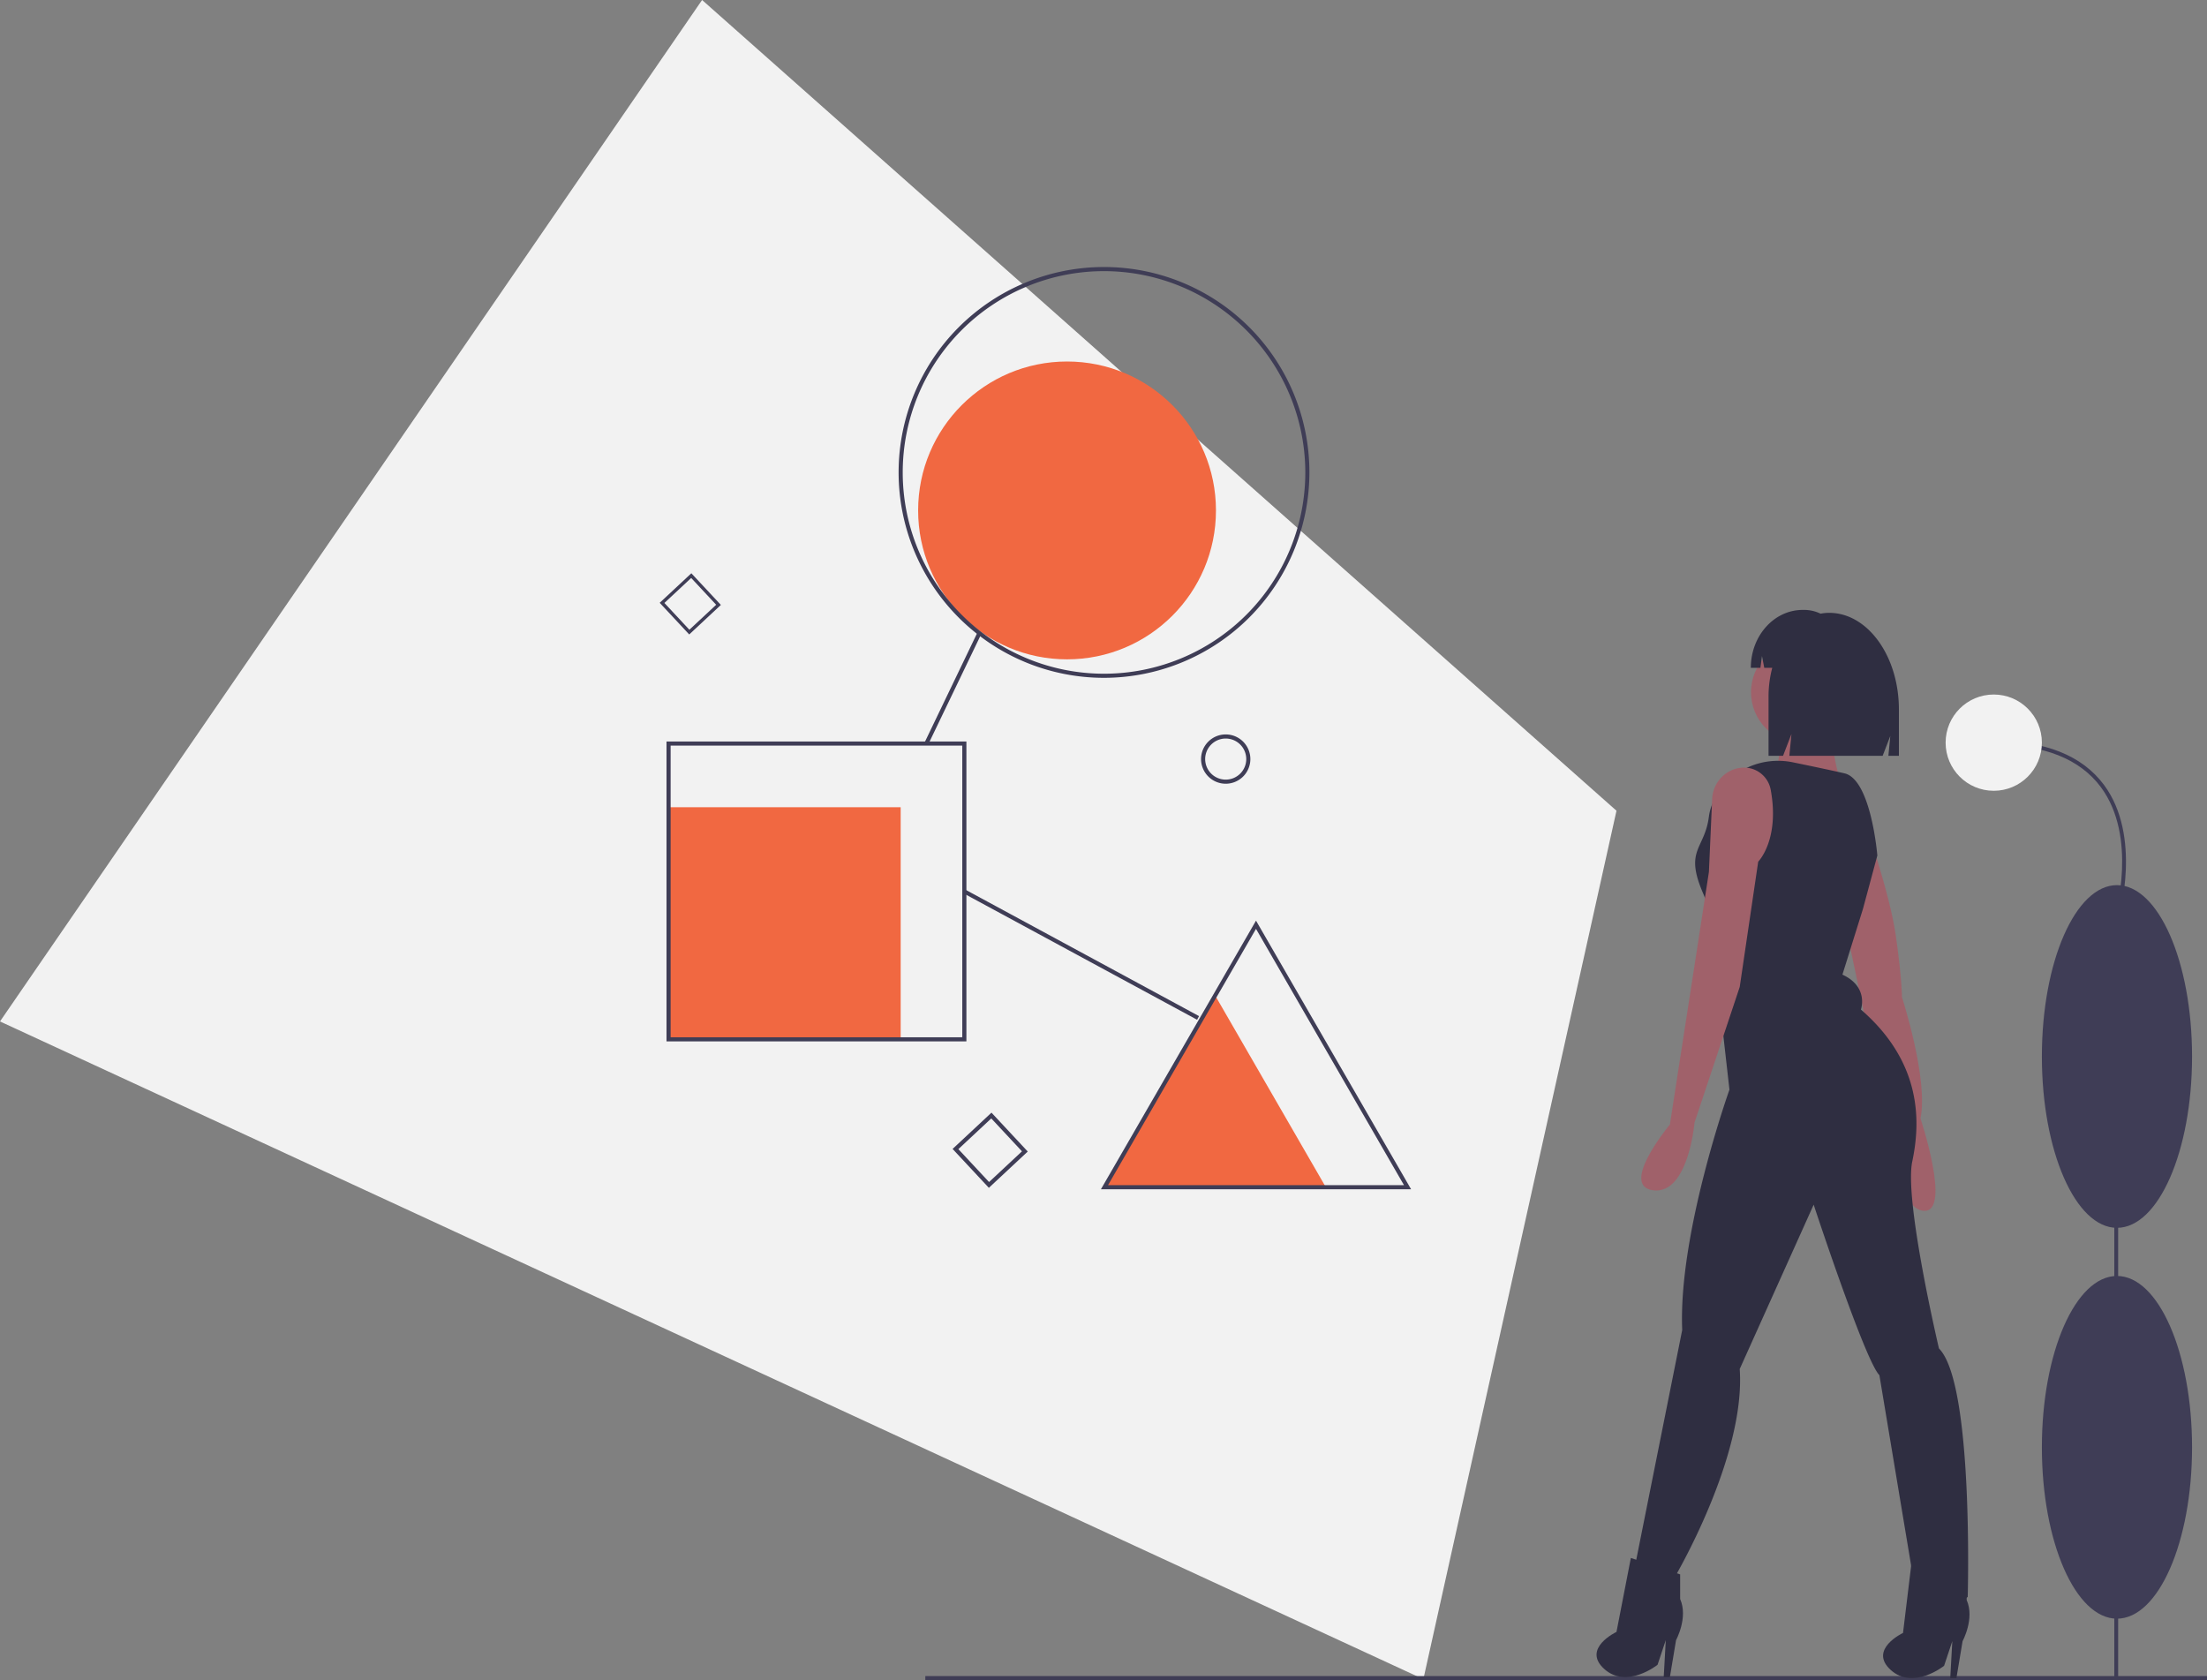 <svg xmlns="http://www.w3.org/2000/svg" id="f59a6a5b-df09-4f09-b2b0-d83868ed3390" width="1074.5" height="818" data-name="Layer 1" viewBox="0 0 1074.5 818"><rect x="0" y="0" width="1074.5" height="818" fill="#808080" stroke="none"/><title>ideation</title><polygon fill="#f2f2f2" points="787 394.71 771.121 466.13 758.231 524.07 747.957 570.28 735.075 628.22 692.98 817.51 171.363 576.48 133.021 558.76 84.488 536.33 46.133 518.61 0 497.29 26.153 459.24 47.902 427.6 75.415 387.57 97.156 355.95 341.818 0 600.999 229.8 647.153 270.72 683.955 303.35 730.115 344.27 787 394.71"/><polygon fill="#f16841" points="591.611 484.662 618.556 531.331 645.5 578 591.611 578 537.723 578 564.667 531.331 591.611 484.662"/><rect width="113" height="113" x="325.5" y="393" fill="#f16841"/><circle cx="519.5" cy="248.5" r="72.5" fill="#f16841"/><path fill="#3f3d56" d="M647.5,410.556a12,12,0,1,1,12,12A12.013,12.013,0,0,1,647.5,410.556Zm2,0a10,10,0,1,0,10-10A10.011,10.011,0,0,0,649.5,410.556Z" transform="translate(-62.75 -41)"/><path fill="#3f3d56" d="M544.186,619.293l-17.664-18.938,18.938-17.664,17.664,18.938Zm-14.848-18.84,14.946,16.024,16.024-14.946-14.946-16.024Z" transform="translate(-62.75 -41)"/><path fill="#3f3d56" d="M398.304,349.887l-14.376-15.413L399.341,320.098l14.376,15.413ZM386.219,334.554l12.165,13.042,13.042-12.165L399.261,322.389Z" transform="translate(-62.75 -41)"/><rect width="624" height="2" x="450.5" y="816" fill="#3f3d56"/><path fill="#3f3d56" d="M600.25,371a100,100,0,1,1,100-100A100.113,100.113,0,0,1,600.25,371Zm0-198a98,98,0,1,0,98,98A98.111,98.111,0,0,0,600.25,173Z" transform="translate(-62.75 -41)"/><rect width="59.647" height="2" x="496.849" y="375.119" fill="#3f3d56" transform="translate(-103.191 646.938) rotate(-64.336)"/><rect width="2" height="129.383" x="588.144" y="441.099" fill="#3f3d56" transform="translate(-198.841 742.186) rotate(-61.578)"/><path fill="#3f3d56" d="M533.25,548h-146V402h146Zm-144-2h142V404h-142Z" transform="translate(-62.75 -41)"/><path fill="#3f3d56" d="M749.76,620H598.741L674.25,489.214Zm-147.555-2H746.295L674.25,493.214Z" transform="translate(-62.75 -41)"/><circle cx="877.5" cy="337" r="25" fill="#a0616a"/><path fill="#a0616a" d="M953.25,391s3,30,8,35-35-3-35-3,6-25,2-29S953.25,391,953.25,391Z" transform="translate(-62.75 -41)"/><path fill="#a0616a" d="M970.75,441.5s12,34,15,55,3,30,3,30,13,40,9,59c0,0,15,45,2,45s-17-37-17-37l-20-95Z" transform="translate(-62.75 -41)"/><path fill="#2f2e41" d="M976.75,457.5s-3-37-16-40c-6.206-1.432-16.287-3.548-25.128-5.369-15.402-3.171-31.289,4.136-38.29,18.217A25.527,25.527,0,0,0,894.75,438.5c-2,16-12,16-3,37s7,43,7,43l6,53s-25,70-23,117l-23,115s5,12,19,6c0,0,35-59,32-102l36-80s25,76,32,83l18,108s17,5,25,0c0,0,3-104-14-121,0,0-17-72-13-91s5-48-25-74c0,0,4-11-9-17l10-32Z" transform="translate(-62.75 -41)"/><path fill="#a0616a" d="M914.03,414.884q-.405-.059-.827-.097c-8.854-.799-16.478,6.27-16.873,15.152L894.75,465.5l-6,39-13,84s-25,30-8,32,20-33,20-33l22-66,9-61s10.497-10.497,6.128-34.765A13.153,13.153,0,0,0,914.03,414.884Z" transform="translate(-62.75 -41)"/><path fill="#2f2e41" d="M856.75,799.5l-7,36s-17,8-6,18,26-2,26-2l4-12-1,18h3l3-18s6-11,2-20v-12Z" transform="translate(-62.75 -41)"/><path fill="#2f2e41" d="M993.25,803l-4,33s-17,8-6,18,26-2,26-2l4-12-1,18h3l3-18s6-11,2-20V808Z" transform="translate(-62.75 -41)"/><path fill="#2f2e41" d="M953.291,339.359h-0a21.63,21.63,0,0,0-4.176.415,18.301,18.301,0,0,0-7.972-1.837h-.724c-13.951,0-25.26,12.624-25.26,28.196v0h4.674l.755-5.746,1.107,5.746h3.894a55.109,55.109,0,0,0-1.809,14.126v28.699h7.068l4.092-10.633-1.023,10.633h45.428l3.72-9.667-.93,9.667H987.25V386.424C987.25,360.431,972.046,339.359,953.291,339.359Z" transform="translate(-62.75 -41)"/><rect width="1.875" height="335.244" x="1029.367" y="481.54" fill="#3f3d56"/><ellipse cx="1030.666" cy="704.63" fill="#3f3d56" rx="36.557" ry="83.424"/><ellipse cx="1030.666" cy="514.348" fill="#3f3d56" rx="36.557" ry="83.424"/><path fill="#3f3d56" d="M1094.314,487.19l-1.796-.538c.114-.379,11.135-38.147-6.962-62.461-10.221-13.732-27.76-20.695-52.131-20.695v-1.875c24.999,0,43.046,7.219,53.64,21.457C1105.722,448.154,1094.43,486.803,1094.314,487.19Z" transform="translate(-62.75 -41)"/><circle cx="970.676" cy="361.559" r="23.434" fill="#f2f2f2"/></svg>